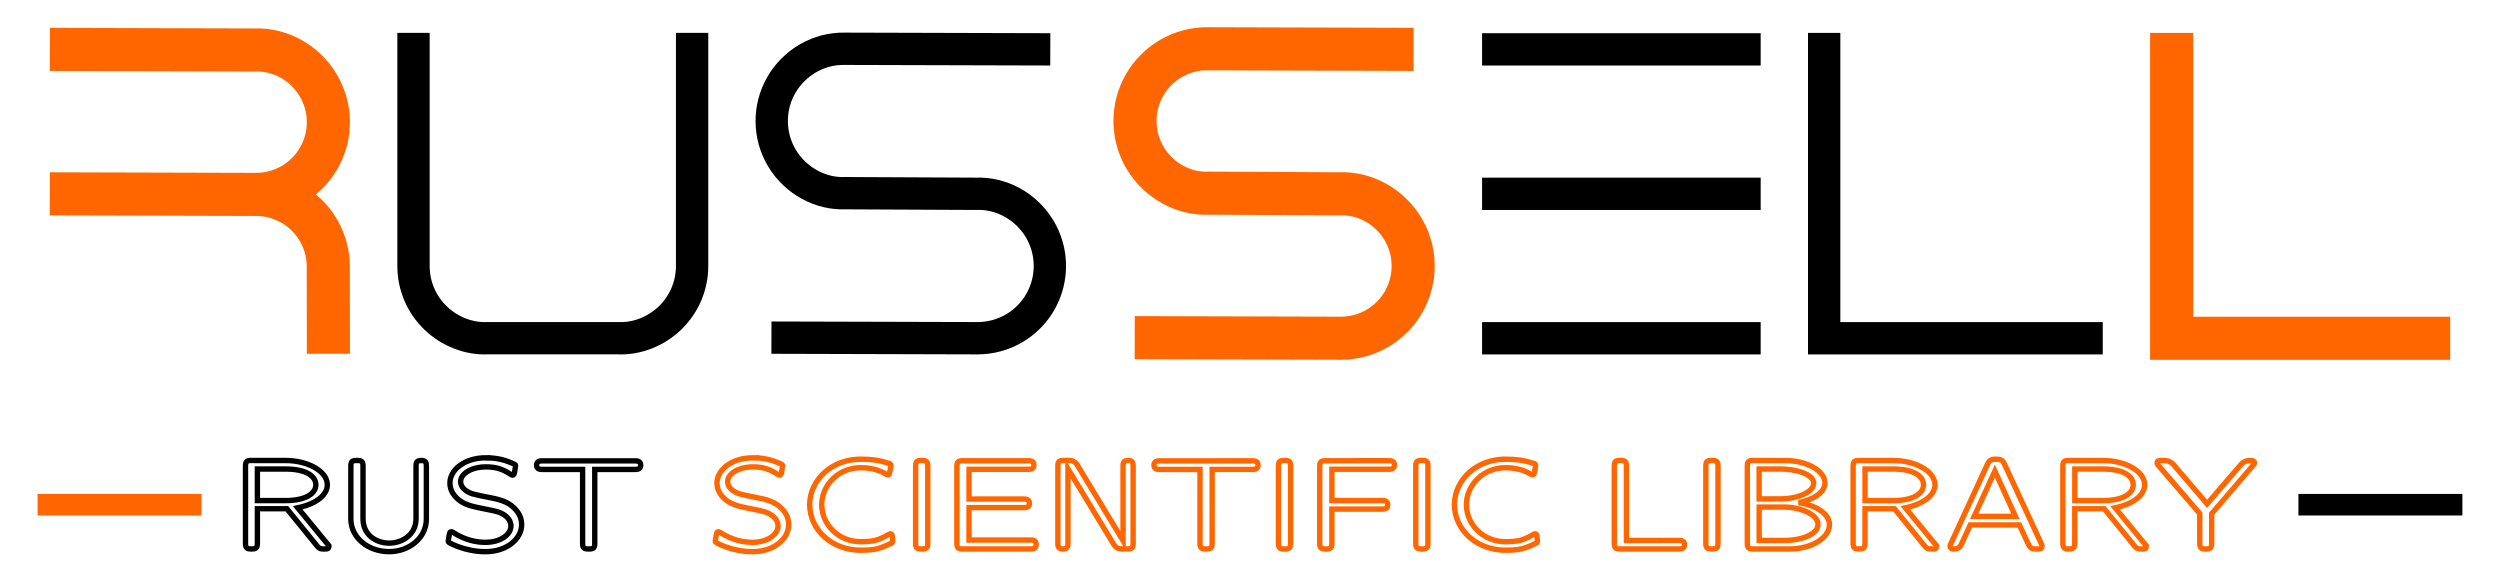 <?xml version="1.0" encoding="UTF-8" standalone="no"?>
<!-- Created with Inkscape (http://www.inkscape.org/) -->

<svg
   width="232pt"
   height="54pt"
   viewBox="0 0 81.844 19.05"
   version="1.1"
   id="svg5"
   xml:space="preserve"
   inkscape:version="1.2.2 (b0a8486541, 2022-12-01)"
   sodipodi:docname="logo.svg"
   inkscape:export-filename="logo.png"
   inkscape:export-xdpi="187.8261"
   inkscape:export-ydpi="187.8261"
   xmlns:inkscape="http://www.inkscape.org/namespaces/inkscape"
   xmlns:sodipodi="http://sodipodi.sourceforge.net/DTD/sodipodi-0.dtd"
   xmlns="http://www.w3.org/2000/svg"
   xmlns:svg="http://www.w3.org/2000/svg"><sodipodi:namedview
     id="namedview7"
     pagecolor="#ffffff"
     bordercolor="#000000"
     borderopacity="0.25"
     inkscape:showpageshadow="2"
     inkscape:pageopacity="0.0"
     inkscape:pagecheckerboard="0"
     inkscape:deskcolor="#d1d1d1"
     inkscape:document-units="pt"
     showgrid="false"
     showguides="true"
     inkscape:zoom="7.5873765"
     inkscape:cx="152.55603"
     inkscape:cy="13.772877"
     inkscape:window-width="3836"
     inkscape:window-height="2095"
     inkscape:window-x="0"
     inkscape:window-y="0"
     inkscape:window-maximized="1"
     inkscape:current-layer="layer1"
     inkscape:lockguides="true" /><defs
     id="defs2" /><g
     inkscape:label="Layer 1"
     inkscape:groupmode="layer"
     id="layer1"
     transform="translate(-62.93,-83.428)"><g
       id="g1278"
       transform="translate(1.63,0.891)"><path
         id="path788"
         style="fill:none;stroke:#ff6600;stroke-width:1.411;stroke-dasharray:none"
         d="m 107.576,84.153 -6.737,-0.019 c -0.843,-0.013 -1.643,0.443 -2.07,1.19 -0.428,0.747 -0.415,1.668 0.032,2.403 0.448,0.735 1.26,1.17 2.07,1.134 l 4.279,0.021 c 0.807,-0.035 1.615,0.395 2.064,1.125 0.449,0.73 0.467,1.646 0.048,2.394 -0.419,0.748 -1.21,1.21 -2.065,1.209 l -6.749,-0.019"
         sodipodi:nodetypes="ccssccsscc" /><path
         id="path798"
         style="fill:none;stroke:#000000;stroke-width:1.058;stroke-dasharray:none"
         d="m 95.684,84.153 -6.73,-0.019 c -0.837,-0.018 -1.641,0.435 -2.073,1.182 -0.431,0.747 -0.422,1.67 0.025,2.407 0.447,0.738 1.26,1.174 2.072,1.138 l 4.279,0.021 c 0.807,-0.035 1.615,0.395 2.064,1.125 0.449,0.73 0.467,1.646 0.048,2.394 -0.419,0.748 -1.21,1.21 -2.067,1.209 l -6.747,-0.019"
         sodipodi:nodetypes="ccssccsscc" /><path
         id="path808"
         style="fill:none;stroke:#ff6600;stroke-width:1.411;stroke-dasharray:none;stroke-opacity:1"
         d="m 69.583,88.903 c 0.64,-0.027 1.263,0.207 1.728,0.648 0.464,0.441 0.73,1.051 0.736,1.692 l 0.004,2.875 m -9.12,-9.964 6.705,0.02 c 0.807,-0.035 1.615,0.395 2.064,1.125 0.449,0.73 0.467,1.646 0.048,2.394 -0.419,0.748 -1.21,1.21 -2.065,1.209 l -6.753,-0.019"
         sodipodi:nodetypes="csccccsscc" /><path
         id="path858"
         style="fill:none;stroke:#000000;stroke-width:1.058;stroke-dasharray:none"
         d="m 74.837,83.614 1.3e-5,7.625 c -0.002,0.646 0.26,1.264 0.726,1.711 0.465,0.447 1.094,0.685 1.689,0.659 h 4.291 c 0.595,0.026 1.223,-0.212 1.689,-0.659 0.465,-0.447 0.728,-1.066 0.726,-1.708 l 6e-6,-7.629"
         sodipodi:nodetypes="ccsccscc" /><g
         id="g1883"
         transform="translate(0.786,1.058)"><path
           style="fill:none;stroke:#000000;stroke-width:1.058;stroke-dasharray:none"
           d="m 109.034,83.095 h 9.12"
           id="path904" /><path
           style="fill:none;stroke:#000000;stroke-width:1.058;stroke-dasharray:none"
           d="m 109.034,87.824 h 9.12"
           id="path906" /><path
           style="fill:none;stroke:#000000;stroke-width:1.058;stroke-dasharray:none"
           d="m 109.034,92.553 h 9.12"
           id="path908" /></g><path
         style="fill:none;stroke:#000000;stroke-width:1.058;stroke-dasharray:none"
         d="m 121.019,83.614 v 9.997 h 9.12"
         id="path910"
         sodipodi:nodetypes="ccc" /><path
         style="fill:none;stroke:#ff6600;stroke-width:1.411;stroke-dasharray:none;stroke-opacity:1"
         d="m 132.394,83.614 v 9.997 h 9.12"
         id="path912"
         sodipodi:nodetypes="ccc" /></g><g
       id="g1409"
       transform="translate(0.06,0.259)"><g
         id="g1266"
         transform="translate(2.456,21.846)"><path
           id="text398"
           style="font-size:4.233px;font-family:'Latin Modern Sans Quotation';-inkscape-font-specification:'Latin Modern Sans Quotation';fill:none;stroke:#ff6600;stroke-width:0.176;stroke-dasharray:none"
           d="m 85.076,76.309 c -0.728,0 -1.19,0.407 -1.19,0.826 0,0.241 0.127,0.402 0.237,0.508 0.233,0.212 0.483,0.258 0.927,0.347 0.347,0.068 0.457,0.089 0.614,0.191 0.127,0.085 0.22,0.212 0.22,0.364 0,0.267 -0.326,0.533 -0.834,0.533 -0.262,0 -0.639,-0.055 -1.05,-0.318 -0.047,-0.03 -0.055,-0.029 -0.068,-0.029 -0.047,0 -0.055,0.03 -0.072,0.127 -0.004,0.03 -0.03,0.157 -0.03,0.174 0,0.034 0.022,0.051 0.03,0.055 0.009,0.004 0.508,0.297 1.189,0.297 0.711,0 1.185,-0.428 1.185,-0.885 0,-0.301 -0.169,-0.466 -0.254,-0.554 -0.224,-0.22 -0.546,-0.284 -0.8,-0.334 -0.516,-0.102 -0.609,-0.119 -0.762,-0.22 -0.106,-0.072 -0.182,-0.174 -0.182,-0.305 0,-0.237 0.321,-0.478 0.834,-0.478 0.317,0 0.542,0.072 0.792,0.237 0.047,0.034 0.055,0.034 0.072,0.034 0.047,0 0.055,-0.03 0.072,-0.127 0.004,-0.03 0.029,-0.157 0.029,-0.174 0,-0.042 -0.004,-0.046 -0.127,-0.097 -0.322,-0.14 -0.592,-0.169 -0.834,-0.169 z m 3.509,0.047 c -0.432,0 -0.855,0.144 -1.177,0.432 -0.301,0.271 -0.487,0.652 -0.487,1.058 0,0.406 0.186,0.787 0.487,1.058 0.322,0.288 0.745,0.431 1.177,0.431 0.174,0 0.356,-0.004 0.525,-0.042 0.174,-0.042 0.334,-0.114 0.495,-0.195 0.021,-0.009 0.034,-0.03 0.034,-0.055 l -0.017,-0.19 c -0.004,-0.03 -0.03,-0.055 -0.059,-0.055 -0.013,0 -0.021,0.004 -0.029,0.008 -0.144,0.08 -0.292,0.161 -0.453,0.204 -0.161,0.042 -0.33,0.047 -0.495,0.047 -0.334,0 -0.656,-0.123 -0.898,-0.356 -0.233,-0.224 -0.373,-0.529 -0.373,-0.855 0,-0.326 0.14,-0.631 0.373,-0.855 0.241,-0.233 0.563,-0.356 0.898,-0.356 0.148,0 0.3,0.013 0.449,0.051 0.144,0.034 0.284,0.097 0.415,0.174 0.009,0.004 0.017,0.004 0.029,0.004 0.03,0 0.051,-0.021 0.055,-0.047 l 0.047,-0.25 c 0,-0.038 -0.017,-0.059 -0.042,-0.068 -0.152,-0.047 -0.309,-0.089 -0.47,-0.114 -0.161,-0.021 -0.322,-0.03 -0.483,-0.03 z m 21.107,0 c -0.432,0 -0.855,0.144 -1.177,0.432 -0.301,0.271 -0.487,0.652 -0.487,1.058 0,0.406 0.186,0.787 0.487,1.058 0.322,0.288 0.745,0.431 1.177,0.431 0.174,0 0.356,-0.004 0.525,-0.042 0.174,-0.042 0.334,-0.114 0.495,-0.195 0.021,-0.009 0.034,-0.03 0.034,-0.055 l -0.017,-0.19 c -0.004,-0.03 -0.03,-0.055 -0.059,-0.055 -0.013,0 -0.021,0.004 -0.029,0.008 -0.144,0.08 -0.292,0.161 -0.453,0.204 -0.161,0.042 -0.33,0.047 -0.496,0.047 -0.334,0 -0.656,-0.123 -0.898,-0.356 -0.233,-0.224 -0.373,-0.529 -0.373,-0.855 0,-0.326 0.14,-0.631 0.373,-0.855 0.241,-0.233 0.563,-0.356 0.898,-0.356 0.148,0 0.3,0.013 0.449,0.051 0.144,0.034 0.284,0.097 0.415,0.174 0.008,0.004 0.017,0.004 0.03,0.004 0.03,0 0.051,-0.021 0.055,-0.047 l 0.046,-0.25 c 0,-0.038 -0.017,-0.059 -0.042,-0.068 -0.152,-0.047 -0.309,-0.089 -0.47,-0.114 -0.161,-0.021 -0.322,-0.03 -0.483,-0.03 z m 16.066,0 c -0.097,0 -0.203,-5.3e-5 -0.275,0.157 l -1.202,2.608 c -0.013,0.025 -0.025,0.05 -0.025,0.08 0,0.093 0.097,0.094 0.131,0.094 0.059,0 0.169,-0.005 0.241,-0.161 l 0.288,-0.626 h 1.609 l 0.22,0.474 c 0.131,0.288 0.144,0.314 0.351,0.314 0.08,0 0.17,-4.01e-4 0.17,-0.094 0,-0.021 -0.017,-0.063 -0.025,-0.08 L 126.037,76.521 c -0.064,-0.131 -0.11,-0.165 -0.279,-0.165 z m -35.183,0.042 c -0.144,0 -0.186,0.034 -0.186,0.187 v 2.523 c 0,0.144 0.034,0.187 0.186,0.187 h 0.025 c 0.144,0 0.187,-0.034 0.187,-0.187 v -2.523 c 0,-0.144 -0.034,-0.187 -0.187,-0.187 z m 4.657,0 c -0.144,0 -0.186,0.034 -0.186,0.187 v 2.523 c 0,0.085 -2.52e-4,0.187 0.165,0.187 0.165,0 0.165,-0.102 0.165,-0.187 v -2.439 l 1.494,2.468 c 0.093,0.157 0.211,0.157 0.296,0.157 h 0.157 c 0.144,0 0.187,-0.034 0.187,-0.187 v -2.523 c 0,-0.085 -2.64e-4,-0.187 -0.165,-0.187 -0.165,0 -0.165,0.102 -0.165,0.187 v 2.438 l -1.494,-2.468 c -0.093,-0.157 -0.212,-0.157 -0.297,-0.157 z m 7.222,0 c -0.144,0 -0.187,0.034 -0.187,0.187 v 2.523 c 0,0.144 0.034,0.187 0.187,0.187 h 0.025 c 0.144,0 0.186,-0.034 0.186,-0.187 v -2.523 c 0,-0.144 -0.034,-0.187 -0.186,-0.187 z m 4.496,0 c -0.144,0 -0.187,0.034 -0.187,0.187 v 2.523 c 0,0.144 0.034,0.187 0.187,0.187 h 0.025 c 0.144,0 0.186,-0.034 0.186,-0.187 v -2.523 c 0,-0.144 -0.034,-0.187 -0.186,-0.187 z m 6.498,0 c -0.144,0 -0.186,0.034 -0.186,0.187 v 2.523 c 0,0.144 0.034,0.187 0.186,0.187 h 1.927 c 0.059,0 0.186,-3.43e-4 0.186,-0.14 0,-0.14 -0.127,-0.14 -0.186,-0.14 H 113.659 V 76.584 c 0,-0.144 -0.034,-0.187 -0.186,-0.187 z m 2.997,0 c -0.144,0 -0.186,0.034 -0.186,0.187 v 2.523 c 0,0.144 0.034,0.187 0.186,0.187 h 0.025 c 0.144,0 0.187,-0.034 0.187,-0.187 v -2.523 c 0,-0.144 -0.034,-0.187 -0.187,-0.187 z m 1.359,0 c -0.144,0 -0.187,0.034 -0.187,0.187 v 2.523 c 0,0.144 0.034,0.187 0.187,0.187 h 1.207 c 0.686,0 1.295,-0.352 1.295,-0.796 0,-0.356 -0.444,-0.639 -1.007,-0.719 0.428,-0.089 0.859,-0.309 0.859,-0.643 0,-0.419 -0.623,-0.737 -1.291,-0.737 z m 3.463,0 c -0.144,0 -0.186,0.034 -0.186,0.187 v 2.523 c 0,0.169 0.063,0.187 0.194,0.187 0.127,0 0.195,-0.013 0.195,-0.187 v -1.13 h 0.965 l 1.003,1.236 c 0.064,0.08 0.123,0.081 0.204,0.081 h 0.034 c 0.085,0 0.135,-1.03e-4 0.135,-0.106 l -1.02,-1.241 c 0.707,-0.152 0.969,-0.478 0.969,-0.753 0,-0.457 -0.661,-0.796 -1.359,-0.796 z m 6.866,0 c -0.144,0 -0.186,0.034 -0.186,0.187 v 2.523 c 0,0.169 0.064,0.187 0.195,0.187 0.127,0 0.195,-0.013 0.195,-0.187 v -1.13 h 0.965 l 1.004,1.236 c 0.064,0.08 0.123,0.081 0.203,0.081 h 0.034 c 0.085,0 0.135,-1.03e-4 0.135,-0.106 l -1.021,-1.241 c 0.707,-0.152 0.969,-0.478 0.969,-0.753 0,-0.457 -0.66,-0.796 -1.359,-0.796 z m 3.074,0 c -0.106,0 -0.174,1.82e-4 -0.174,0.081 0,0.03 0.009,0.043 0.042,0.081 l 1.354,1.575 v 0.974 c 0,0.169 0.064,0.187 0.195,0.187 0.127,0 0.195,-0.013 0.195,-0.182 v -0.974 l 1.354,-1.579 c 0.047,-0.047 0.046,-0.055 0.046,-0.081 0,-0.08 -0.08,-0.081 -0.131,-0.081 -0.068,0 -0.195,-7.4e-5 -0.314,0.135 l -1.105,1.283 -1.092,-1.274 c -0.123,-0.144 -0.254,-0.144 -0.373,-0.144 z m -39.281,0.009 c -0.144,0 -0.186,0.034 -0.186,0.186 v 2.515 c 0,0.144 0.034,0.187 0.186,0.187 h 2.223 c 0.064,0 0.187,-2.44e-4 0.187,-0.144 0,-0.148 -0.119,-0.148 -0.187,-0.148 h -2.011 v -1.062 h 1.791 c 0.059,0 0.187,1.74e-4 0.187,-0.14 0,-0.14 -0.127,-0.14 -0.187,-0.14 h -1.791 v -0.974 h 1.939 c 0.059,0 0.186,1.73e-4 0.186,-0.14 0,-0.14 -0.127,-0.14 -0.186,-0.14 z m 11.879,0 c -0.144,0 -0.186,0.034 -0.186,0.186 v 2.515 c 0,0.144 0.034,0.187 0.186,0.187 h 0.025 c 0.144,0 0.187,-0.034 0.187,-0.187 v -1.118 h 1.642 c 0.059,0 0.187,1.74e-4 0.187,-0.14 0,-0.14 -0.127,-0.14 -0.187,-0.14 h -1.642 v -1.025 h 1.862 c 0.059,0 0.187,1.73e-4 0.187,-0.14 0,-0.14 -0.127,-0.14 -0.187,-0.14 z m -5.427,0.004 c -0.059,0 -0.187,-1.73e-4 -0.187,0.14 0,0.14 0.127,0.14 0.187,0.14 h 1.321 v 2.417 c 0,0.144 0.034,0.187 0.186,0.187 h 0.025 c 0.144,0 0.187,-0.034 0.187,-0.187 V 76.69 h 1.317 c 0.059,0 0.186,1.73e-4 0.186,-0.14 0,-0.14 -0.127,-0.14 -0.186,-0.14 z m 19.626,0.267 h 0.724 c 0.453,0 1.062,0.157 1.062,0.461 0,0.296 -0.521,0.516 -1.092,0.516 h -0.694 z m 3.467,0 h 0.923 c 0.686,0 0.991,0.241 0.991,0.516 0,0.292 -0.343,0.517 -0.991,0.517 h -0.923 z m 6.867,0 h 0.922 c 0.686,0 0.991,0.241 0.991,0.516 0,0.292 -0.343,0.517 -0.991,0.517 h -0.922 z m -2.616,0.068 0.673,1.482 h -1.35 z m -7.717,1.177 h 0.809 c 0.525,0 1.117,0.229 1.117,0.572 0,0.334 -0.584,0.521 -1.062,0.521 h -0.864 z"
           sodipodi:nodetypes="ccccsscscsssscccsscscscsscscsccccscsscscsccsccccsscsssccccscsscscsccsccccssccssccccssccsssssssssssssssscssssssccssssssssssssssssssssssssssscsssssssssssssssssscsssssssssccssccsssssssssccssccsssssccsssccsscccssssssssccsssccssssssssssssssccssssssscsscscsssscssscccssscccsssccsccccscscccssscc" /><path
           d="m 76.333,76.309 c -0.728,0 -1.19,0.407 -1.19,0.826 0,0.241 0.127,0.402 0.237,0.508 0.233,0.212 0.483,0.258 0.927,0.347 0.347,0.068 0.457,0.089 0.614,0.191 0.127,0.085 0.22,0.212 0.22,0.364 0,0.267 -0.326,0.533 -0.834,0.533 -0.262,0 -0.639,-0.055 -1.05,-0.318 -0.047,-0.03 -0.056,-0.029 -0.068,-0.029 -0.047,0 -0.055,0.03 -0.072,0.127 -0.004,0.03 -0.029,0.157 -0.029,0.174 0,0.034 0.021,0.051 0.029,0.055 0.009,0.004 0.508,0.297 1.19,0.297 0.711,0 1.185,-0.428 1.185,-0.885 0,-0.301 -0.17,-0.466 -0.254,-0.554 -0.224,-0.22 -0.546,-0.284 -0.8,-0.334 -0.516,-0.102 -0.609,-0.119 -0.762,-0.22 -0.106,-0.072 -0.182,-0.174 -0.182,-0.305 0,-0.237 0.322,-0.478 0.834,-0.478 0.318,0 0.542,0.072 0.792,0.237 0.047,0.034 0.055,0.034 0.072,0.034 0.047,0 0.055,-0.03 0.072,-0.127 0.004,-0.03 0.029,-0.157 0.029,-0.174 0,-0.042 -0.004,-0.046 -0.127,-0.097 -0.322,-0.14 -0.593,-0.169 -0.834,-0.169 z m -7.696,0.089 c -0.144,0 -0.186,0.034 -0.186,0.187 v 2.523 c 0,0.169 0.064,0.187 0.195,0.187 0.127,0 0.194,-0.013 0.194,-0.187 v -1.13 h 0.965 l 1.004,1.236 c 0.064,0.08 0.123,0.081 0.203,0.081 h 0.034 c 0.085,0 0.136,-1.03e-4 0.136,-0.106 l -1.021,-1.241 c 0.707,-0.152 0.969,-0.478 0.969,-0.753 0,-0.457 -0.66,-0.796 -1.359,-0.796 z m 3.45,0 c -0.144,0 -0.187,0.034 -0.187,0.187 v 1.731 c 0,0.614 0.576,1.067 1.249,1.067 0.673,0 1.223,-0.462 1.223,-1.067 v -1.731 c 0,-0.089 3.52e-4,-0.187 -0.169,-0.187 -0.169,0 -0.169,0.098 -0.169,0.187 v 1.719 c 0,0.525 -0.453,0.8 -0.881,0.8 -0.406,0 -0.855,-0.254 -0.855,-0.8 v -1.719 c 0,-0.144 -0.034,-0.187 -0.186,-0.187 z m 6.079,0.013 c -0.059,0 -0.186,-1.73e-4 -0.186,0.14 0,0.14 0.127,0.14 0.186,0.14 h 1.321 v 2.417 c 0,0.144 0.034,0.187 0.187,0.187 h 0.025 c 0.144,0 0.186,-0.034 0.186,-0.187 v -2.417 h 1.317 c 0.059,0 0.187,1.73e-4 0.187,-0.14 0,-0.14 -0.127,-0.14 -0.187,-0.14 z m -9.326,0.267 h 0.923 c 0.686,0 0.991,0.241 0.991,0.516 0,0.292 -0.343,0.517 -0.991,0.517 h -0.923 z"
           style="font-size:4.233px;font-family:'Latin Modern Sans Quotation';-inkscape-font-specification:'Latin Modern Sans Quotation';fill:none;stroke:#000000;stroke-width:0.176;stroke-dasharray:none"
           id="path1215" /></g><path
         style="fill:#000000;stroke:#000000;stroke-width:0.706;stroke-dasharray:none"
         d="m 138.115,99.692 h 5.368"
         id="path1388" /><path
         style="fill:#000000;stroke:#ff6600;stroke-width:0.706;stroke-dasharray:none"
         d="m 64.1,99.692 h 5.368"
         id="path1390" /></g></g></svg>

